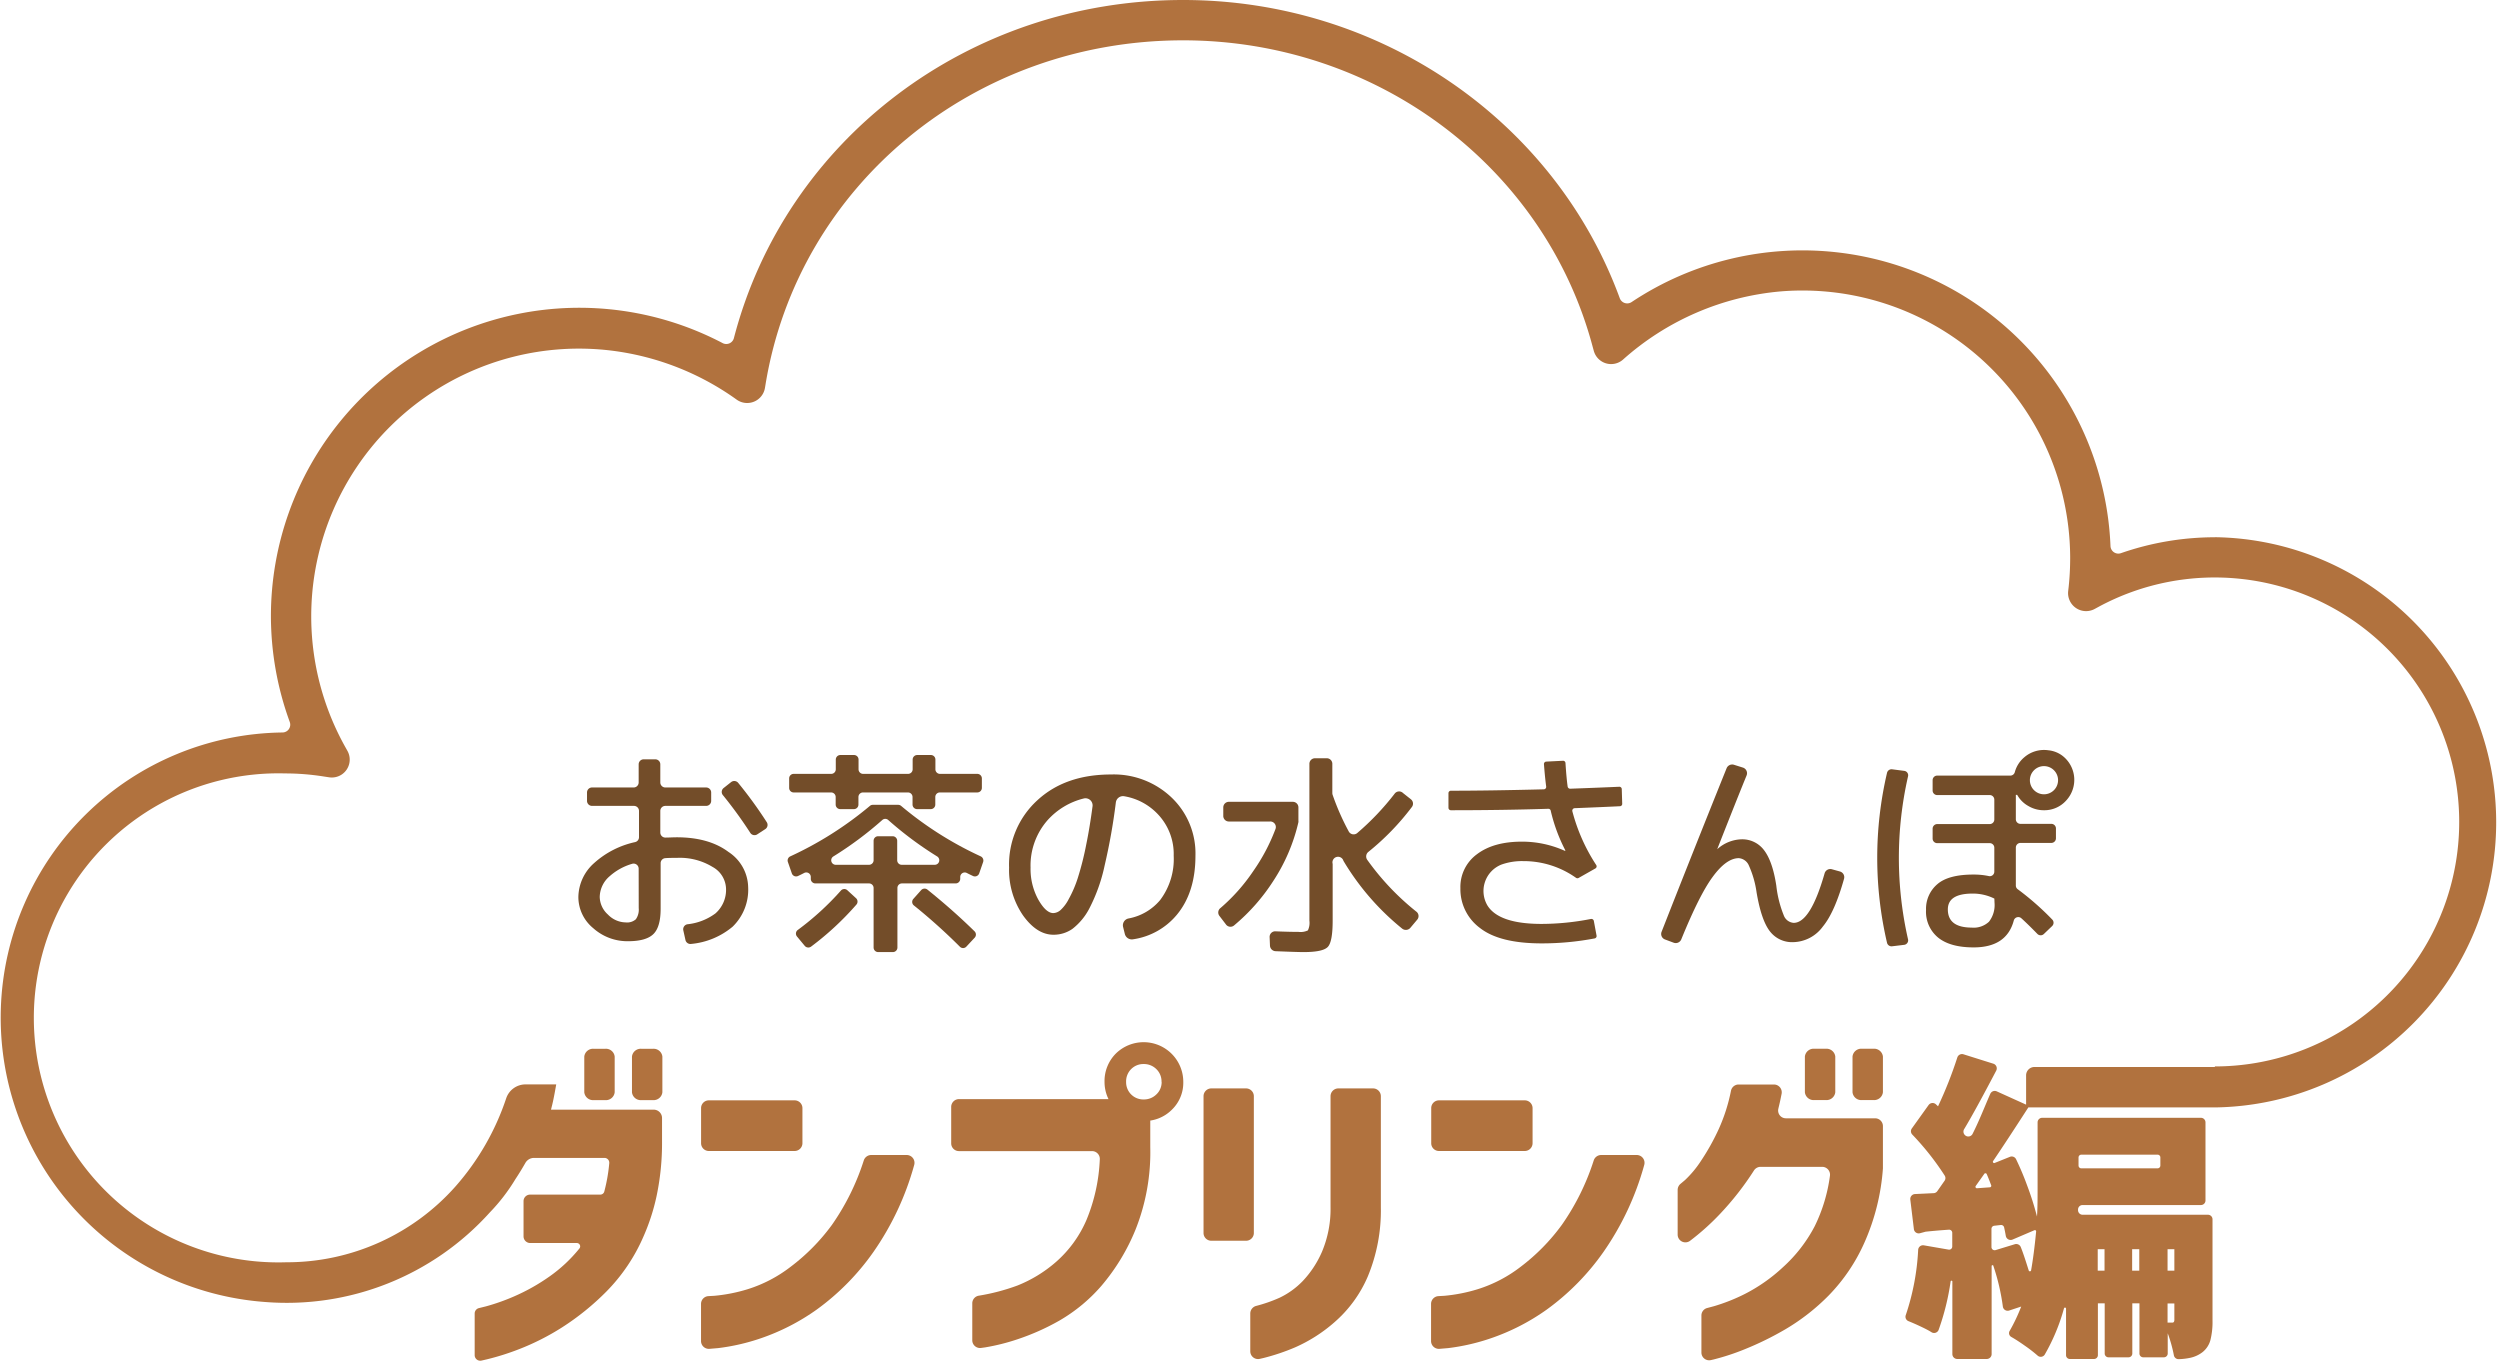<svg id="f14f3a75-38e1-48ad-a6a7-2954f340d5ed" data-name="Layer 1" xmlns="http://www.w3.org/2000/svg" viewBox="0 0 448.2 243.98"><defs><style>.bb20277b-fcca-4309-a879-928f4df38136{fill:#b1723e;}.b6493590-b482-43b0-94ab-6c4826bd2dc2{fill:#734d29;}</style></defs><path class="bb20277b-fcca-4309-a879-928f4df38136" d="M150.66,325.32V319a1.39,1.39,0,0,1,1.39-1.39h15.38a1.4,1.4,0,0,1,1.4,1.39v6.3a1.4,1.4,0,0,1-1.4,1.39H152.05A1.39,1.39,0,0,1,150.66,325.32Zm30.46,2.09h6.41a1.4,1.4,0,0,1,1.33,1.81,50.78,50.78,0,0,1-7.28,15.54,43.67,43.67,0,0,1-10.16,10.34,39.06,39.06,0,0,1-10,5.15,37.47,37.47,0,0,1-7.71,1.78l-1.56.13a1.4,1.4,0,0,1-1.5-1.4v-6.65a1.4,1.4,0,0,1,1.32-1.4l1.07-.06a29.11,29.11,0,0,0,6-1.19,24.59,24.59,0,0,0,7.66-4,36,36,0,0,0,7.43-7.54,42.87,42.87,0,0,0,5.7-11.54A1.41,1.41,0,0,1,181.12,327.41Z" transform="translate(-24.97 -120.34)"/><path class="bb20277b-fcca-4309-a879-928f4df38136" d="M220.75,326.71H196.89a1.39,1.39,0,0,1-1.39-1.39v-6.53a1.4,1.4,0,0,1,1.39-1.4h27.46a1.39,1.39,0,0,1,.4.06l5.44,1.63a1.38,1.38,0,0,1,1,1.33V326a37.48,37.48,0,0,1-2.62,14.73,37,37,0,0,1-6.17,10.17,29.54,29.54,0,0,1-7.51,6.2,41.94,41.94,0,0,1-7.52,3.35,37.49,37.49,0,0,1-5.79,1.45l-.73.1a1.39,1.39,0,0,1-1.57-1.38V354a1.39,1.39,0,0,1,1.17-1.37,37.07,37.07,0,0,0,6.92-1.82,24,24,0,0,0,6.85-4.17,21,21,0,0,0,5.56-7.65,31.79,31.79,0,0,0,2.36-10.75A1.4,1.4,0,0,0,220.75,326.71ZM225,309.24a7.11,7.11,0,0,1,12.11,5.07,6.72,6.72,0,0,1-2.07,5,6.89,6.89,0,0,1-5,2,7,7,0,0,1-7.05-7A7,7,0,0,1,225,309.24Zm8.21,5.07a3.07,3.07,0,0,0-.93-2.3,3.16,3.16,0,0,0-2.27-.91,3.08,3.08,0,0,0-2.25.91,3.12,3.12,0,0,0-.9,2.3,3.08,3.08,0,0,0,3.15,3.14,3.15,3.15,0,0,0,2.27-.9A3,3,0,0,0,233.23,314.31Z" transform="translate(-24.97 -120.34)"/><path class="bb20277b-fcca-4309-a879-928f4df38136" d="M240.74,341.39V316.87a1.4,1.4,0,0,1,1.39-1.4h6.24a1.4,1.4,0,0,1,1.39,1.4v24.52a1.39,1.39,0,0,1-1.39,1.39h-6.24A1.39,1.39,0,0,1,240.74,341.39Zm8.38,21.21v-6.79a1.41,1.41,0,0,1,1.07-1.35,26.38,26.38,0,0,0,4.18-1.46,14.28,14.28,0,0,0,4.16-3,18.06,18.06,0,0,0,3.43-5.21,19.73,19.73,0,0,0,1.55-8V316.87a1.4,1.4,0,0,1,1.39-1.4h6.24a1.4,1.4,0,0,1,1.39,1.4v19.91a30.85,30.85,0,0,1-2.33,12.38,22.68,22.68,0,0,1-6,8.24,27.46,27.46,0,0,1-7.08,4.51,38.1,38.1,0,0,1-5.62,1.89l-.69.16A1.39,1.39,0,0,1,249.12,362.6Z" transform="translate(-24.97 -120.34)"/><path class="bb20277b-fcca-4309-a879-928f4df38136" d="M281.56,325.32V319a1.39,1.39,0,0,1,1.39-1.39h15.38a1.4,1.4,0,0,1,1.4,1.39v6.3a1.4,1.4,0,0,1-1.4,1.39H283A1.39,1.39,0,0,1,281.56,325.32ZM312,327.41h6.41a1.4,1.4,0,0,1,1.33,1.81,50.78,50.78,0,0,1-7.28,15.54,43.67,43.67,0,0,1-10.16,10.34,38.89,38.89,0,0,1-10,5.15,37.47,37.47,0,0,1-7.71,1.78l-1.56.13a1.4,1.4,0,0,1-1.5-1.4v-6.65a1.4,1.4,0,0,1,1.32-1.4l1.07-.06a29.11,29.11,0,0,0,6-1.19,24.59,24.59,0,0,0,7.66-4A36,36,0,0,0,305,339.9a42.87,42.87,0,0,0,5.7-11.54A1.41,1.41,0,0,1,312,327.41Z" transform="translate(-24.97 -120.34)"/><path class="bb20277b-fcca-4309-a879-928f4df38136" d="M336.62,314.77H343a1.4,1.4,0,0,1,1.38,1.65c-.1.51-.2,1-.31,1.5s-.19.8-.28,1.2a1.39,1.39,0,0,0,1.35,1.71h16a1.4,1.4,0,0,1,1.4,1.39v7.45s0,.09,0,.14a39.66,39.66,0,0,1-3.31,13.29,32.33,32.33,0,0,1-6.44,9.52,37.87,37.87,0,0,1-7.68,6,55.41,55.41,0,0,1-7.34,3.61,41.8,41.8,0,0,1-5.56,1.83l-.52.12a1.39,1.39,0,0,1-1.69-1.36V356.2a1.38,1.38,0,0,1,1-1.35l1.27-.34a33,33,0,0,0,5.5-2.18,29.93,29.93,0,0,0,6.81-4.77,26.37,26.37,0,0,0,5.74-7.4,29.17,29.17,0,0,0,2.72-9,1.41,1.41,0,0,0-1.38-1.63H340.6a1.42,1.42,0,0,0-1.17.64,52.17,52.17,0,0,1-6.16,7.87,43.62,43.62,0,0,1-5.33,4.77l0,0a1.39,1.39,0,0,1-2.2-1.14v-8a1.42,1.42,0,0,1,.49-1.07l.82-.69a18.64,18.64,0,0,0,2.88-3.46,40.84,40.84,0,0,0,3.17-5.68,31.28,31.28,0,0,0,2.2-6.88A1.4,1.4,0,0,1,336.62,314.77Z" transform="translate(-24.97 -120.34)"/><path class="bb20277b-fcca-4309-a879-928f4df38136" d="M140,317.57h2a1.59,1.59,0,0,0,1.72-1.4v-6.41a1.58,1.58,0,0,0-1.72-1.39h-2a1.58,1.58,0,0,0-1.73,1.39v6.41A1.59,1.59,0,0,0,140,317.57Z" transform="translate(-24.97 -120.34)"/><path class="bb20277b-fcca-4309-a879-928f4df38136" d="M135.17,316.17v-6.41a1.58,1.58,0,0,0-1.73-1.39h-2a1.58,1.58,0,0,0-1.72,1.39v6.41a1.59,1.59,0,0,0,1.72,1.4h2A1.59,1.59,0,0,0,135.17,316.17Z" transform="translate(-24.97 -120.34)"/><path class="bb20277b-fcca-4309-a879-928f4df38136" d="M422.05,216.66a51.34,51.34,0,0,0-16.86,2.86,1.41,1.41,0,0,1-1.85-1.26,55.27,55.27,0,0,0-85.85-43.77,1.42,1.42,0,0,1-2.13-.69c-11.67-31.82-42.86-53.46-78.29-53.46-38.54,0-71.3,25.09-80.53,60.63a1.41,1.41,0,0,1-2,.89,55.29,55.29,0,0,0-81,48.92,55.5,55.5,0,0,0,3.38,19,1.4,1.4,0,0,1-1.29,1.88,51.12,51.12,0,0,0-3.15,102.1,49,49,0,0,0,40.3-16.05,33.26,33.26,0,0,0,4.61-6c.62-.93,1.21-1.9,1.77-2.88a1.78,1.78,0,0,1,1.53-.9h12.65a.86.86,0,0,1,.86.93,30.39,30.39,0,0,1-.89,5.09.74.74,0,0,1-.73.56H120a1.17,1.17,0,0,0-1.17,1.18v6.3a1.2,1.2,0,0,0,1.2,1.2h8.33a.6.6,0,0,1,.47,1,26.35,26.35,0,0,1-5.35,5,35.55,35.55,0,0,1-6.37,3.58,37.25,37.25,0,0,1-5,1.77l-1.25.31a1,1,0,0,0-.79,1v7.41a1,1,0,0,0,1.24,1l1-.23a45.45,45.45,0,0,0,5.77-1.83,43.9,43.9,0,0,0,7.63-3.87,46.23,46.23,0,0,0,8-6.47,32.26,32.26,0,0,0,6.61-9.81,37.08,37.08,0,0,0,2.34-7.18,46,46,0,0,0,1-10v-4.09a1.5,1.5,0,0,0-1.5-1.5H123.76c0-.07.15-.57.35-1.48s.38-1.93.58-3.05h-5.5a3.66,3.66,0,0,0-3.46,2.47A45.81,45.81,0,0,1,106.67,333h0a40.42,40.42,0,0,1-30.36,13.64A43.84,43.84,0,1,1,76.08,259a44.48,44.48,0,0,1,7,.56l.86.13a3.21,3.21,0,0,0,3.31-4.75l-.42-.75a48,48,0,0,1,47.71-71A48.77,48.77,0,0,1,157.06,192h0a3.23,3.23,0,0,0,5.05-2.11l.11-.66c5.88-35.73,37.36-61.66,74.85-61.66,34.66,0,64.87,22.63,73.45,55l.18.65a3.22,3.22,0,0,0,5.24,1.59h0a48.82,48.82,0,0,1,28.31-12.23,48,48,0,0,1,51.86,47.85,49.65,49.65,0,0,1-.27,5.12l-.09.8a3.23,3.23,0,0,0,4.74,3.17l.7-.38a43.83,43.83,0,1,1,20.86,82.39v.1H396l.06,0h-6.35a1.5,1.5,0,0,0-1.5,1.5v5.25l-5.26-2.38a.87.87,0,0,0-1.16.44c-1,2.26-1.95,4.76-3.17,7.17a.86.86,0,0,1-1.45.15v0a.86.86,0,0,1-.06-1q1.89-3.13,5.74-10.47a.88.88,0,0,0-.48-1.24L377,309.36a.88.88,0,0,0-1.12.56,73.41,73.41,0,0,1-3.46,8.76l-.38-.36a.88.88,0,0,0-1.31.13l-3,4.19a.86.86,0,0,0,.08,1.11,48.69,48.69,0,0,1,5.8,7.34.83.83,0,0,1,0,.91l-1.32,1.89a.85.85,0,0,1-.64.36l-3.37.16a.89.89,0,0,0-.83,1l.64,5.28a.87.87,0,0,0,1.1.74l1-.27c.92-.1,2.3-.23,4.17-.36a.56.56,0,0,1,.61.56v2.45a.56.56,0,0,1-.66.56l-4.45-.77a.87.87,0,0,0-1,.8,43.14,43.14,0,0,1-2.22,11.7.85.85,0,0,0,.49,1.1c.67.27,1.43.6,2.27,1s1.36.67,1.88,1a.87.87,0,0,0,1.24-.42,44.17,44.17,0,0,0,2.16-8.72.16.16,0,0,1,.31,0V363.1a.88.88,0,0,0,.88.88h5.29a.88.88,0,0,0,.87-.88V347.32a.16.16,0,0,1,.32,0,38.43,38.43,0,0,1,1.69,7.25.87.87,0,0,0,1.14.72l2.15-.71a31.42,31.42,0,0,1-2.06,4.35.78.78,0,0,0,.29,1.1c.69.39,1.51.92,2.47,1.6a25.6,25.6,0,0,1,2.23,1.73.84.84,0,0,0,1.29-.17,35.19,35.19,0,0,0,3.45-8.28.19.19,0,0,1,.37,0v8.39a.68.68,0,0,0,.68.68h4.35a.69.69,0,0,0,.68-.68V354h1.22V363a.68.68,0,0,0,.68.68h3.59a.68.68,0,0,0,.68-.68V354h1.28V363a.68.68,0,0,0,.68.68h3.71a.69.69,0,0,0,.68-.68v-3.63a24.91,24.91,0,0,1,1.1,3.93.85.85,0,0,0,.86.71,11.21,11.21,0,0,0,2.11-.25,5.48,5.48,0,0,0,2.16-1,4.12,4.12,0,0,0,1.42-2.16,13.28,13.28,0,0,0,.38-3.49V338.94a.82.82,0,0,0-.81-.82H398.34a.82.82,0,0,1-.82-.84v-.11a.81.81,0,0,1,.81-.79h21.22a.82.82,0,0,0,.82-.82v-14a.82.82,0,0,0-.82-.82H391.09a.82.82,0,0,0-.82.82v10.94c0,2.56,0,4.55-.11,5.94a52.31,52.31,0,0,0-1.75-5.53,51.37,51.37,0,0,0-2-4.75.87.87,0,0,0-1.11-.42l-2.74,1.1a.23.23,0,0,1-.27-.34q2.37-3.5,6.32-9.62h33.2v0h.27a51.12,51.12,0,0,0,0-102.23ZM413.57,344.3h1.22v3.84h-1.22Zm0,9.72h1.22v2.85a.85.85,0,0,1-.09.47.37.37,0,0,1-.32.12h-.81Zm-6.35-9.72h1.28v3.84h-1.28Zm-6.17,0h1.22v3.84h-1.22Zm-2.94-16.95h13.68a.49.49,0,0,1,.49.5v1.45a.5.5,0,0,1-.49.5H398.11a.5.5,0,0,1-.5-.5v-1.45A.5.5,0,0,1,398.11,327.35Zm-12.33,15.22,3.93-1.68a.22.22,0,0,1,.3.22q-.4,4.17-.91,7a.22.22,0,0,1-.42,0c-.55-1.75-1-3.14-1.42-4.18a.88.88,0,0,0-1.09-.52l-3.44,1.05a.57.57,0,0,1-.73-.54v-3.28a.56.56,0,0,1,.51-.55l1.15-.13a.56.56,0,0,1,.61.43c.11.49.21,1,.3,1.52A.88.88,0,0,0,385.78,342.57Zm-4.06-9.37-2.32.17a.26.26,0,0,1-.22-.41l1.52-2.15a.25.25,0,0,1,.44,0c.22.5.49,1.17.8,2A.27.27,0,0,1,381.72,333.2Z" transform="translate(-24.97 -120.34)"/><path class="b6493590-b482-43b0-94ab-6c4826bd2dc2" d="M131.05,261.52h7.52a.9.9,0,0,0,.9-.9v-3.25a.9.9,0,0,1,.9-.9h2.08a.9.9,0,0,1,.9.9v3.25a.9.9,0,0,0,.9.9h7.32a.9.9,0,0,1,.9.9v1.5a.9.9,0,0,1-.9.9h-7.32a.9.9,0,0,0-.9.9v3.87a.9.9,0,0,0,.94.91c.64,0,1.3-.05,2-.05q5.79,0,9.3,2.64a7.72,7.72,0,0,1,3.51,6.29,9.23,9.23,0,0,1-2.79,7.1,13.5,13.5,0,0,1-7.45,3.09.91.91,0,0,1-1-.7l-.39-1.75a.91.91,0,0,1,.76-1.08,10.18,10.18,0,0,0,5-1.94,5.62,5.62,0,0,0,1.9-4.53,4.6,4.6,0,0,0-2.4-3.8,11.24,11.24,0,0,0-6.41-1.63c-.74,0-1.43,0-2.08.05a.9.9,0,0,0-.83.9v8.17c0,2.17-.43,3.69-1.3,4.54s-2.38,1.28-4.52,1.28a9.17,9.17,0,0,1-6.27-2.34,7.23,7.23,0,0,1-2.66-5.61,8.29,8.29,0,0,1,2.85-6.08,16.09,16.09,0,0,1,7.33-3.74.9.9,0,0,0,.69-.86v-4.73a.9.9,0,0,0-.9-.9h-7.52a.9.9,0,0,1-.9-.9v-1.5A.9.9,0,0,1,131.05,261.52Zm8.42,14.55a.91.91,0,0,0-1.19-.86,10.4,10.4,0,0,0-4,2.21,5,5,0,0,0-1.79,3.71,4.34,4.34,0,0,0,1.46,3.16,4.51,4.51,0,0,0,3.2,1.42,2.34,2.34,0,0,0,1.82-.57,3,3,0,0,0,.51-2Zm15.23-14.45,1.35-1.07a.91.91,0,0,1,1.26.14,75.45,75.45,0,0,1,5.13,7.06.9.9,0,0,1-.28,1.24l-1.44.94a.9.9,0,0,1-1.24-.28,76.76,76.76,0,0,0-4.92-6.77A.89.89,0,0,1,154.7,261.62Z" transform="translate(-24.97 -120.34)"/><path class="b6493590-b482-43b0-94ab-6c4826bd2dc2" d="M186.51,264.81a63.26,63.26,0,0,0,14.29,9.06.83.83,0,0,1,.43,1l-.71,2.05a.81.81,0,0,1-1.13.46c-.41-.19-.77-.37-1.1-.54a.81.81,0,0,0-1.17.73v.33a.82.82,0,0,1-.82.82h-9.63a.81.81,0,0,0-.81.81v10.68a.82.82,0,0,1-.82.82H182.4a.82.82,0,0,1-.81-.82V279.53a.82.82,0,0,0-.82-.81h-9.63a.82.82,0,0,1-.81-.82v-.33a.81.81,0,0,0-1.18-.73c-.32.17-.69.35-1.09.54a.81.81,0,0,1-1.13-.46l-.71-2.05a.81.81,0,0,1,.43-1,63.48,63.48,0,0,0,14.29-9.06.78.78,0,0,1,.51-.18H186A.82.82,0,0,1,186.51,264.81ZM201,259.89v1.71a.82.82,0,0,1-.82.81h-6.72a.82.82,0,0,0-.81.82v1.36a.81.81,0,0,1-.81.81h-2.45a.82.82,0,0,1-.82-.81v-1.36a.82.82,0,0,0-.81-.82h-8.08a.82.82,0,0,0-.81.82v1.36a.81.81,0,0,1-.81.81h-2.45a.82.82,0,0,1-.82-.81v-1.36a.82.82,0,0,0-.81-.82h-6.72a.81.81,0,0,1-.81-.81v-1.71a.81.81,0,0,1,.81-.81H174a.82.82,0,0,0,.81-.82v-1.75a.82.82,0,0,1,.82-.81h2.45a.81.81,0,0,1,.81.81v1.75a.82.82,0,0,0,.81.82h8.08a.82.82,0,0,0,.81-.82v-1.75a.82.82,0,0,1,.82-.81h2.45a.81.81,0,0,1,.81.81v1.75a.82.82,0,0,0,.81.82h6.72A.82.82,0,0,1,201,259.89Zm-33,27.17a49.82,49.82,0,0,0,7.73-7.06.8.8,0,0,1,1.15-.06l1.56,1.43a.82.82,0,0,1,.08,1.13,52.42,52.42,0,0,1-8.14,7.55.84.84,0,0,1-1.13-.13l-1.4-1.69A.81.81,0,0,1,168,287.06Zm6.85-11.68h5.92a.82.82,0,0,0,.82-.81v-3.5a.81.81,0,0,1,.81-.81H185a.82.82,0,0,1,.82.81v3.5a.81.81,0,0,0,.81.81h5.93a.81.81,0,0,0,.42-1.5,63.78,63.78,0,0,1-8.77-6.53.79.79,0,0,0-1.06,0,63.78,63.78,0,0,1-8.77,6.53A.81.81,0,0,0,174.85,275.38Zm13.86,6.12,1.41-1.58a.82.82,0,0,1,1.12-.09q4.59,3.69,8.46,7.49a.82.82,0,0,1,0,1.14l-1.49,1.6a.8.8,0,0,1-1.16,0,102.16,102.16,0,0,0-8.26-7.41A.81.81,0,0,1,188.71,281.5Z" transform="translate(-24.97 -120.34)"/><path class="b6493590-b482-43b0-94ab-6c4826bd2dc2" d="M226.31,286.49a1.25,1.25,0,0,1,1-1.49,9.68,9.68,0,0,0,5.66-3.31,12.22,12.22,0,0,0,2.42-7.94,10.36,10.36,0,0,0-2.87-7.47,10.71,10.71,0,0,0-6-3.19,1.29,1.29,0,0,0-1.5,1.11,107.66,107.66,0,0,1-2,11.26,30.46,30.46,0,0,1-2.74,7.72,11,11,0,0,1-3.05,3.69,5.86,5.86,0,0,1-3.39,1.05c-2,0-3.82-1.17-5.48-3.49a14.42,14.42,0,0,1-2.48-8.55,15.59,15.59,0,0,1,5.05-12.05q5-4.63,13.19-4.64A15,15,0,0,1,235,263.31a13.84,13.84,0,0,1,4.29,10.44q0,6.6-3.36,10.62a12.54,12.54,0,0,1-7.84,4.37,1.29,1.29,0,0,1-1.47-1Zm-5.47-21.58a1.28,1.28,0,0,0-1.57-1.42,12.86,12.86,0,0,0-6.47,3.87,12.3,12.3,0,0,0-3.07,8.52,11.41,11.41,0,0,0,1.38,5.73q1.38,2.43,2.7,2.43a2.09,2.09,0,0,0,1.28-.53,7,7,0,0,0,1.49-2,20.83,20.83,0,0,0,1.6-3.71,53.75,53.75,0,0,0,1.53-6.05Q220.34,268.68,220.84,264.91Z" transform="translate(-24.97 -120.34)"/><path class="b6493590-b482-43b0-94ab-6c4826bd2dc2" d="M244.28,266.57v-1.48a1,1,0,0,1,1.05-1h11.42a1,1,0,0,1,1,1v2.4a1.07,1.07,0,0,1,0,.25,32.47,32.47,0,0,1-4.51,10.55,35,35,0,0,1-7,7.94,1,1,0,0,1-1.5-.18l-1.13-1.48a1,1,0,0,1,.17-1.44,33,33,0,0,0,5.89-6.64,33.87,33.87,0,0,0,3.94-7.45,1,1,0,0,0-1-1.42h-7.31A1,1,0,0,1,244.28,266.57Zm32.23-4.05,1.36,1.08a1,1,0,0,1,.19,1.46,45.34,45.34,0,0,1-7.76,8,1.05,1.05,0,0,0-.21,1.43,46,46,0,0,0,8.78,9.27,1,1,0,0,1,.15,1.49l-1.2,1.43a1.06,1.06,0,0,1-1.46.15,45.65,45.65,0,0,1-10.54-12.16,1,1,0,0,0-1.93.55V285.4c0,2.53-.29,4.1-.88,4.71s-2,.92-4.36.92c-.81,0-2.47-.06-5-.16a1.05,1.05,0,0,1-1-1l-.06-1.47a1,1,0,0,1,1.09-1.09c1.71.07,3.08.1,4.1.1a3,3,0,0,0,1.67-.27,3.15,3.15,0,0,0,.27-1.74V257.33a1,1,0,0,1,1-1.05h2.06a1,1,0,0,1,1.05,1.05v5.17a1.09,1.09,0,0,0,.06.36,43.79,43.79,0,0,0,2.86,6.5,1,1,0,0,0,1.58.3,47.11,47.11,0,0,0,6.65-7A1,1,0,0,1,276.51,262.52Z" transform="translate(-24.97 -120.34)"/><path class="b6493590-b482-43b0-94ab-6c4826bd2dc2" d="M298.05,274.72a10.93,10.93,0,0,0-3.9.62,5.1,5.1,0,0,0-2.49,7.37q2.08,3.27,9.69,3.27a46.35,46.35,0,0,0,8.85-.89.45.45,0,0,1,.51.34l.49,2.64a.43.43,0,0,1-.34.51,50.75,50.75,0,0,1-9.51.89q-7.53,0-11.05-2.76a8.65,8.65,0,0,1-3.51-7.14,7.26,7.26,0,0,1,2.95-6.07c2-1.52,4.67-2.27,8.11-2.27a18.65,18.65,0,0,1,7.69,1.66l.08-.07a30.19,30.19,0,0,1-2.64-7.15.42.42,0,0,0-.43-.33q-8.22.26-17.46.26a.44.44,0,0,1-.44-.44v-2.62a.44.44,0,0,1,.43-.44q6.89,0,16.67-.25a.44.44,0,0,0,.42-.5c-.16-1.19-.29-2.54-.4-4a.43.43,0,0,1,.41-.47l3-.15a.43.43,0,0,1,.45.41q.17,2.67.39,4.23a.45.45,0,0,0,.46.37q5.72-.21,8.79-.35a.43.43,0,0,1,.45.42l.08,2.62a.42.42,0,0,1-.4.45c-2,.1-4.65.21-8.11.35a.45.45,0,0,0-.43.55,32.63,32.63,0,0,0,4.28,9.64.43.43,0,0,1-.14.61l-3,1.7a.45.45,0,0,1-.46,0A16.25,16.25,0,0,0,298.05,274.72Z" transform="translate(-24.97 -120.34)"/><path class="b6493590-b482-43b0-94ab-6c4826bd2dc2" d="M335.87,257.46l1.56.49a1.06,1.06,0,0,1,.67,1.41q-1.77,4.32-5.27,13.23l0,0a6.79,6.79,0,0,1,4.39-1.78,4.88,4.88,0,0,1,4,1.94c1,1.29,1.77,3.43,2.21,6.4a20,20,0,0,0,1.32,5.26,2.05,2.05,0,0,0,1.79,1.38q3,0,5.54-8.86a1.06,1.06,0,0,1,1.31-.75l1.44.4a1.06,1.06,0,0,1,.74,1.31q-1.68,6-3.8,8.56a6.75,6.75,0,0,1-5.35,2.8,5,5,0,0,1-4.14-1.94q-1.53-1.95-2.38-6.91a17.67,17.67,0,0,0-1.38-4.86,2.16,2.16,0,0,0-1.81-1.35q-2.25,0-4.73,3.41-2.36,3.22-5.59,11.15a1.07,1.07,0,0,1-1.36.6l-1.55-.58a1.05,1.05,0,0,1-.62-1.38q5.49-14,11.66-29.33A1.08,1.08,0,0,1,335.87,257.46Z" transform="translate(-24.97 -120.34)"/><path class="b6493590-b482-43b0-94ab-6c4826bd2dc2" d="M366.35,258.54a.8.8,0,0,1,.69,1,65.76,65.76,0,0,0,0,29.19.81.81,0,0,1-.69,1l-2.16.26a.83.83,0,0,1-.91-.61,66.95,66.95,0,0,1,0-30.5.83.83,0,0,1,.91-.62Zm28.33-2.74a5.45,5.45,0,0,1,.72,8.05,5.24,5.24,0,0,1-4,1.75,5.41,5.41,0,0,1-2.79-.76,5.11,5.11,0,0,1-2-2h-.24v4.38a.82.82,0,0,0,.83.82h5.53a.83.83,0,0,1,.83.83v1.77a.83.83,0,0,1-.83.82h-5.53a.83.83,0,0,0-.83.82v6.83a.8.8,0,0,0,.35.66,49.58,49.58,0,0,1,6.16,5.41.82.82,0,0,1,0,1.18l-1.48,1.42a.82.82,0,0,1-1.16,0c-1.09-1.12-2.05-2.06-2.89-2.82a.83.83,0,0,0-1.35.42q-1.29,4.81-7.19,4.81c-2.77,0-4.88-.57-6.34-1.73a6,6,0,0,1-2.2-5,5.79,5.79,0,0,1,2-4.58q2-1.76,6.54-1.75a12.87,12.87,0,0,1,2.7.27.81.81,0,0,0,1-.79v-4.29a.82.82,0,0,0-.82-.82h-9.42a.82.82,0,0,1-.82-.82v-1.77a.83.83,0,0,1,.82-.83h9.42a.82.82,0,0,0,.82-.82v-3.56a.82.82,0,0,0-.82-.82h-9.42a.82.82,0,0,1-.82-.82v-1.85a.82.82,0,0,1,.82-.82H385.4a.83.83,0,0,0,.79-.64,5.27,5.27,0,0,1,1.69-2.64,5.41,5.41,0,0,1,4.32-1.26A5,5,0,0,1,394.68,255.8Zm-12.16,25.64a8.67,8.67,0,0,0-3.88-.9c-3,0-4.46.95-4.46,2.84q0,3.25,4.27,3.26a4,4,0,0,0,3.1-1.05,4.86,4.86,0,0,0,1-3.38ZM393.2,262a2.52,2.52,0,1,0-3.57-3.57,2.52,2.52,0,0,0,0,3.57,2.52,2.52,0,0,0,3.57,0Z" transform="translate(-24.97 -120.34)"/><path class="bb20277b-fcca-4309-a879-928f4df38136" d="M358.81,317.56h2a1.59,1.59,0,0,0,1.73-1.4v-6.41a1.59,1.59,0,0,0-1.73-1.39h-2a1.58,1.58,0,0,0-1.72,1.39v6.41A1.58,1.58,0,0,0,358.81,317.56Z" transform="translate(-24.97 -120.34)"/><path class="bb20277b-fcca-4309-a879-928f4df38136" d="M354,316.16v-6.41a1.59,1.59,0,0,0-1.73-1.39h-2a1.58,1.58,0,0,0-1.72,1.39v6.41a1.58,1.58,0,0,0,1.72,1.4h2A1.59,1.59,0,0,0,354,316.16Z" transform="translate(-24.97 -120.34)"/></svg>